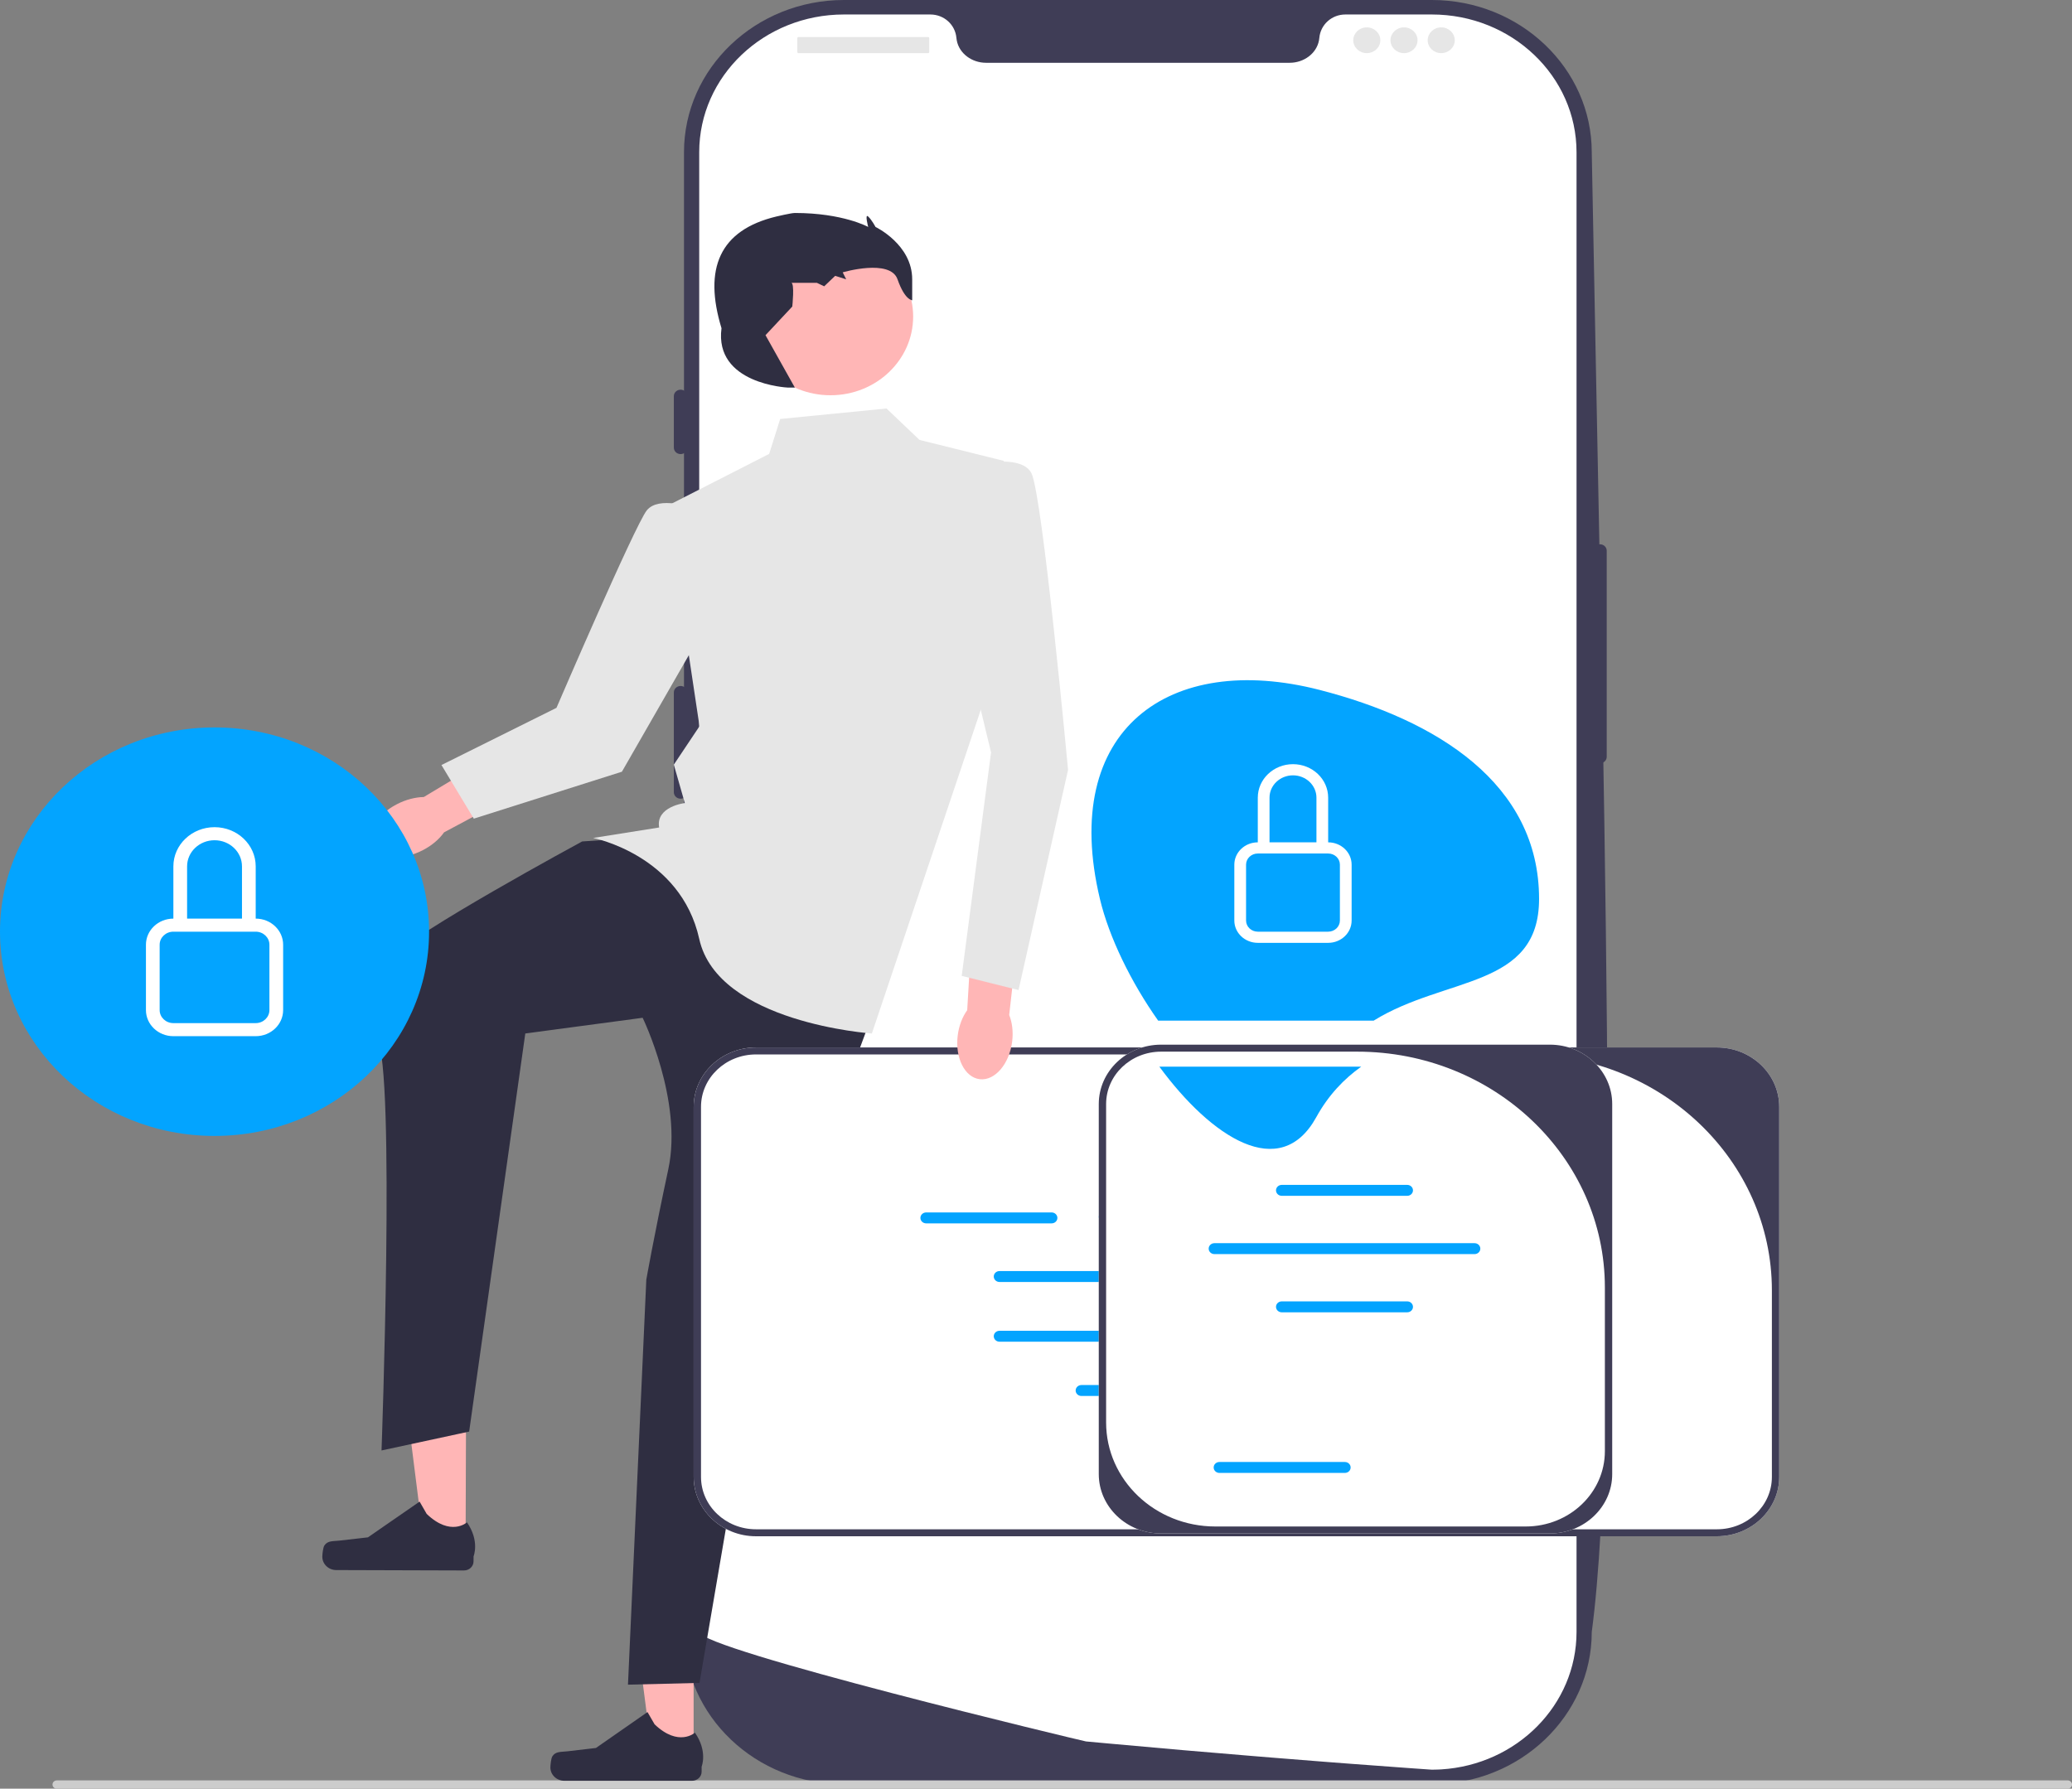 <svg width="249" height="215" viewBox="0 0 249 215" fill="none" xmlns="http://www.w3.org/2000/svg">
<rect x="0" y="0" width="249" height="215" fill="#808080" stroke="none"/>
<g id="4 1" clip-path="url(#clip0_1_2266)">
<g id="Group">
<path id="Vector" d="M172.069 214.459H101.416C90.819 214.459 82.198 206.249 82.198 196.157V18.301C82.198 8.21 90.819 0 101.416 0H172.069C182.666 0 191.287 8.21 191.287 18.301C192.602 89.723 194.845 169.704 191.287 196.157C191.287 206.249 182.666 214.459 172.069 214.459Z" fill="#3F3D56"/>
<path id="Vector_2" d="M192.273 65.421C191.824 65.421 191.459 65.769 191.459 66.196V90.971C191.459 91.398 191.824 91.745 192.273 91.745C192.721 91.745 193.086 91.398 193.086 90.971V66.196C193.086 65.769 192.721 65.421 192.273 65.421Z" fill="#3F3D56"/>
<path id="Vector_3" d="M189.458 18.301V196.154C189.458 204.938 182.279 212.123 173.201 212.68H173.197C173.063 212.688 172.929 212.696 172.791 212.699C172.551 212.711 172.311 212.715 172.067 212.715C172.067 212.715 171.173 212.653 169.538 212.537C167.888 212.421 165.485 212.246 162.489 212.018C161.591 211.952 160.644 211.879 159.644 211.801C157.652 211.646 155.465 211.476 153.119 211.283C152.184 211.209 151.217 211.128 150.229 211.046C145.18 210.632 139.525 210.148 133.562 209.599C132.553 209.51 131.537 209.417 130.513 209.32C130.244 209.293 84.027 198.229 84.027 196.154V18.301C84.027 9.154 91.812 1.741 101.418 1.741H111.8C113.459 1.741 114.792 2.972 114.934 4.547C114.947 4.652 114.959 4.756 114.979 4.861C115.28 6.444 116.804 7.547 118.495 7.547H154.989C156.68 7.547 158.205 6.444 158.506 4.861C158.526 4.756 158.538 4.652 158.55 4.547C158.693 2.972 160.026 1.741 161.684 1.741H172.067C181.673 1.741 189.458 9.154 189.458 18.301Z" fill="white"/>
<path id="Vector_4" d="M81.791 46.84C81.343 46.84 80.978 47.187 80.978 47.614V53.808C80.978 54.235 81.343 54.582 81.791 54.582C82.24 54.582 82.604 54.235 82.604 53.808V47.614C82.604 47.187 82.24 46.84 81.791 46.84Z" fill="#3F3D56"/>
<path id="Vector_5" d="M81.791 65.421C81.343 65.421 80.978 65.769 80.978 66.196V78.196C80.978 78.623 81.343 78.97 81.791 78.97C82.24 78.97 82.604 78.623 82.604 78.196V66.196C82.604 65.769 82.24 65.421 81.791 65.421Z" fill="#3F3D56"/>
<path id="Vector_6" d="M81.791 82.454C81.343 82.454 80.978 82.802 80.978 83.228V95.229C80.978 95.656 81.343 96.003 81.791 96.003C82.24 96.003 82.604 95.656 82.604 95.229V83.228C82.604 82.802 82.24 82.454 81.791 82.454Z" fill="#3F3D56"/>
<path id="Vector_7" d="M111.533 4.452H95.953C95.877 4.452 95.816 4.51 95.816 4.582V6.257C95.816 6.329 95.877 6.387 95.953 6.387H111.533C111.609 6.387 111.67 6.329 111.67 6.257V4.582C111.67 4.51 111.609 4.452 111.533 4.452Z" fill="#E6E6E6"/>
<path id="Vector_8" d="M164.254 6.387C165.152 6.387 165.88 5.694 165.88 4.839C165.88 3.984 165.152 3.29 164.254 3.29C163.355 3.29 162.627 3.984 162.627 4.839C162.627 5.694 163.355 6.387 164.254 6.387Z" fill="#E6E6E6"/>
<path id="Vector_9" d="M168.725 6.387C169.623 6.387 170.351 5.694 170.351 4.839C170.351 3.984 169.623 3.29 168.725 3.29C167.827 3.29 167.099 3.984 167.099 4.839C167.099 5.694 167.827 6.387 168.725 6.387Z" fill="#E6E6E6"/>
<path id="Vector_10" d="M173.197 6.387C174.095 6.387 174.823 5.694 174.823 4.839C174.823 3.984 174.095 3.29 173.197 3.29C172.299 3.29 171.571 3.984 171.571 4.839C171.571 5.694 172.299 6.387 173.197 6.387Z" fill="#E6E6E6"/>
</g>
<path id="Vector_11" d="M6.309 214.501C6.309 214.778 6.542 215 6.833 215H248.476C248.766 215 249 214.778 249 214.501C249 214.224 248.766 214.001 248.476 214.001H6.833C6.542 214.001 6.309 214.224 6.309 214.501Z" fill="#CCCCCC"/>
<g id="Group_2">
<path id="Vector_12" d="M83.355 211.22L78.4 211.22L76.043 193.019L83.356 193.019L83.355 211.22Z" fill="#FFB6B6"/>
<path id="Vector_13" d="M66.377 211.113C66.223 211.361 66.142 212.159 66.142 212.447C66.142 213.332 66.895 214.049 67.823 214.049H83.17C83.803 214.049 84.317 213.56 84.317 212.956V212.348C84.317 212.348 85.076 210.519 83.513 208.265C83.513 208.265 81.571 210.03 78.668 207.266L77.812 205.789L71.616 210.105L68.181 210.507C67.43 210.595 66.764 210.494 66.377 211.113Z" fill="#2F2E41"/>
</g>
<g id="Group_3">
<path id="Vector_14" d="M55.951 185.94L50.996 185.924L48.699 167.716L56.013 167.739L55.951 185.94Z" fill="#FFB6B6"/>
<path id="Vector_15" d="M38.974 185.781C38.819 186.028 38.735 186.827 38.734 187.115C38.731 187.999 39.481 188.718 40.41 188.721L55.757 188.768C56.39 188.77 56.905 188.282 56.907 187.678L56.91 187.07C56.91 187.07 57.675 185.244 56.119 182.985C56.119 182.985 54.171 184.744 51.277 181.971L50.426 180.492L44.216 184.788L40.78 185.181C40.029 185.266 39.363 185.163 38.974 185.781Z" fill="#2F2E41"/>
</g>
<path id="Vector_16" d="M76.128 100.723L69.957 101.143C69.957 101.143 49.069 112.452 47.306 114.97C45.544 117.488 43.12 121.055 45.323 124.832C47.527 128.61 45.85 174.343 45.85 174.343L56.38 172.075L63.126 124.225L77.229 122.336C77.229 122.336 82.077 132.296 80.314 140.536C78.552 148.776 77.67 153.812 77.67 153.812L75.466 202.495L84.061 202.285L91.773 157.17L104.995 121.497L87.807 102.192L76.128 100.723Z" fill="#2F2E41"/>
<path id="Vector_17" d="M106.537 49.102L93.757 50.361L92.434 54.558L80.094 60.853L84.061 87.293L80.976 91.91L82.298 96.526C82.298 96.526 78.772 96.946 79.213 99.464L71.28 100.723C71.28 100.723 81.802 102.769 84.033 112.867C86.264 122.966 104.775 124.225 104.775 124.225L119.318 80.998L120.64 55.398L110.504 52.88L106.537 49.102Z" fill="#E6E6E6"/>
<path id="Vector_18" d="M99.801 47.51C105.289 47.51 109.737 43.274 109.737 38.049C109.737 32.823 105.289 28.587 99.801 28.587C94.314 28.587 89.866 32.823 89.866 38.049C89.866 43.274 94.314 47.51 99.801 47.51Z" fill="#FFB6B6"/>
<path id="Vector_19" d="M94.638 46.584C94.638 46.584 85.823 46.165 86.705 39.45C84.523 32.299 86.454 27.656 93.316 26.02C93.316 26.02 95.079 25.6 95.519 25.6C101.316 25.6 104.334 27.279 104.334 27.279C104.334 27.279 103.893 25.617 104.334 26.028C104.774 26.44 105.215 27.279 105.215 27.279C105.215 27.279 109.622 29.378 109.622 33.574C109.622 37.771 109.622 36.092 109.622 36.092C109.622 36.092 108.741 36.092 107.859 33.574C106.978 31.056 101.271 32.735 101.271 32.735L101.689 33.574L100.367 33.155L99.045 34.414L98.164 33.994C98.164 33.994 94.638 33.994 95.079 33.994C95.519 33.994 95.212 36.846 95.212 36.846L91.993 40.289L95.519 46.584H94.638Z" fill="#2F2E41"/>
<path id="Vector_20" d="M47.677 96.675C45.168 97.979 43.84 100.269 44.712 101.789C45.583 103.31 48.324 103.485 50.833 102.181C51.931 101.61 52.803 100.85 53.364 100.049L63.923 94.396L61.032 89.734L50.929 95.802C49.918 95.817 48.776 96.104 47.677 96.675Z" fill="#FFB6B6"/>
<path id="Vector_21" d="M83.286 61.049C83.286 61.049 79.147 59.549 77.721 61.355C76.295 63.162 66.874 85.082 66.874 85.082L53.051 91.956L56.938 98.402L74.737 92.759L86.481 72.306L83.286 61.049Z" fill="#E6E6E6"/>
<g id="Group_4">
<path id="Vector_22" d="M213.815 133.037V177.523C213.815 181.457 210.454 184.658 206.323 184.658H90.854C86.723 184.658 83.362 181.457 83.362 177.523V133.037C83.362 129.103 86.723 125.903 90.854 125.903H206.323C210.454 125.903 213.815 129.103 213.815 133.037Z" fill="white"/>
<path id="Vector_23" d="M213.815 133.037V177.523C213.815 181.457 210.454 184.658 206.323 184.658H90.854C86.723 184.658 83.362 181.457 83.362 177.523V133.037C83.362 129.103 86.723 125.903 90.854 125.903H206.323C210.454 125.903 213.815 129.103 213.815 133.037ZM206.323 183.819C209.974 183.819 212.934 181 212.934 177.523V155.095C212.934 139.436 199.603 126.742 183.159 126.742H90.854C87.203 126.742 84.243 129.561 84.243 133.037V177.523C84.243 181 87.203 183.819 90.854 183.819H206.323Z" fill="#3F3D56"/>
<g id="Group_5">
<path id="Vector_24" d="M135.195 152.78H120.113C119.733 152.78 119.424 153.074 119.424 153.436C119.424 153.798 119.733 154.093 120.113 154.093H135.195C135.575 154.093 135.885 153.798 135.885 153.436C135.885 153.074 135.575 152.78 135.195 152.78Z" fill="#03A4FF"/>
<path id="Vector_25" d="M158.113 152.78H143.031C142.651 152.78 142.341 153.074 142.341 153.436C142.341 153.798 142.651 154.093 143.031 154.093H158.113C158.493 154.093 158.802 153.798 158.802 153.436C158.802 153.074 158.493 152.78 158.113 152.78Z" fill="#03A4FF"/>
</g>
<g id="Group_6">
<path id="Vector_26" d="M135.195 159.959H120.113C119.733 159.959 119.424 160.253 119.424 160.615C119.424 160.977 119.733 161.272 120.113 161.272H135.195C135.575 161.272 135.885 160.977 135.885 160.615C135.885 160.253 135.575 159.959 135.195 159.959Z" fill="#03A4FF"/>
<path id="Vector_27" d="M158.113 159.959H143.031C142.651 159.959 142.341 160.253 142.341 160.615C142.341 160.977 142.651 161.272 143.031 161.272H158.113C158.493 161.272 158.802 160.977 158.802 160.615C158.802 160.253 158.493 159.959 158.113 159.959Z" fill="#03A4FF"/>
<path id="Vector_28" d="M181.72 160.615C181.72 160.253 181.41 159.959 181.03 159.959H165.948C165.568 159.959 165.259 160.253 165.259 160.615C165.259 160.977 165.568 161.272 165.948 161.272H181.03C181.41 161.272 181.72 160.977 181.72 160.615Z" fill="#03A4FF"/>
</g>
<g id="Group_7">
<path id="Vector_29" d="M126.381 147.047C126.761 147.047 127.07 146.753 127.07 146.391C127.07 146.029 126.761 145.734 126.381 145.734H111.299C110.919 145.734 110.609 146.029 110.609 146.391C110.609 146.753 110.919 147.047 111.299 147.047H126.381Z" fill="#03A4FF"/>
<path id="Vector_30" d="M170.796 146.78H185.878C186.258 146.78 186.567 146.486 186.567 146.124C186.567 145.762 186.258 145.467 185.878 145.467H170.796C170.416 145.467 170.106 145.762 170.106 146.124C170.106 146.486 170.416 146.78 170.796 146.78Z" fill="#03A4FF"/>
<path id="Vector_31" d="M132.734 146.918H164.002C164.382 146.918 164.691 146.624 164.691 146.262C164.691 145.9 164.382 145.605 164.002 145.605H132.734C132.354 145.605 132.044 145.9 132.044 146.262C132.044 146.624 132.354 146.918 132.734 146.918Z" fill="#03A4FF"/>
</g>
<path id="Vector_32" d="M145.036 166.481H129.955C129.575 166.481 129.265 166.776 129.265 167.138C129.265 167.5 129.575 167.794 129.955 167.794H145.036C145.417 167.794 145.726 167.5 145.726 167.138C145.726 166.776 145.417 166.481 145.036 166.481Z" fill="#03A4FF"/>
<g id="Group_8">
<path id="Vector_33" d="M193.745 132.702V177.188C193.745 181.122 190.384 184.323 186.253 184.323H139.537C135.405 184.323 132.044 181.122 132.044 177.188V132.702C132.044 128.768 135.405 125.567 139.537 125.567H186.253C190.384 125.567 193.745 128.768 193.745 132.702Z" fill="white"/>
<path id="Vector_34" d="M193.745 132.702V177.188C193.745 181.122 190.384 184.323 186.253 184.323H139.537C135.405 184.323 132.044 181.122 132.044 177.188V132.702C132.044 128.768 135.405 125.567 139.537 125.567H186.253C190.384 125.567 193.745 128.768 193.745 132.702ZM183.355 183.483C188.607 183.483 192.864 179.429 192.864 174.428V154.76C192.864 139.101 179.533 126.407 163.089 126.407H139.537C135.886 126.407 132.926 129.225 132.926 132.702V170.981C132.926 177.886 138.804 183.483 146.055 183.483L183.355 183.483Z" fill="#3F3D56"/>
<path id="Vector_35" d="M169.114 143.736H154.032C153.652 143.736 153.342 143.442 153.342 143.08C153.342 142.718 153.652 142.423 154.032 142.423H169.114C169.494 142.423 169.803 142.718 169.803 143.08C169.803 143.442 169.494 143.736 169.114 143.736Z" fill="#03A4FF"/>
<path id="Vector_36" d="M169.114 157.738H154.032C153.652 157.738 153.342 157.444 153.342 157.082C153.342 156.72 153.652 156.425 154.032 156.425H169.114C169.494 156.425 169.803 156.72 169.803 157.082C169.803 157.444 169.494 157.738 169.114 157.738Z" fill="#03A4FF"/>
<path id="Vector_37" d="M161.621 177.044H146.54C146.159 177.044 145.85 176.749 145.85 176.387C145.85 176.025 146.159 175.73 146.54 175.73H161.621C162.002 175.73 162.311 176.025 162.311 176.387C162.311 176.749 162.002 177.044 161.621 177.044Z" fill="#03A4FF"/>
<path id="Vector_38" d="M177.207 150.742H145.939C145.559 150.742 145.25 150.447 145.25 150.085C145.25 149.723 145.559 149.429 145.939 149.429H177.207C177.587 149.429 177.896 149.723 177.896 150.085C177.896 150.447 177.587 150.742 177.207 150.742Z" fill="#03A4FF"/>
</g>
<g id="Group_9">
<g id="Group_10">
<path id="Vector_39" d="M184.956 108.051C184.956 94.174 172.638 86.54 158.568 82.924C140.529 78.288 127.318 87.669 132.181 108.051C133.283 112.671 135.919 118.066 139.182 122.681H165.076C173.726 117.319 184.956 118.823 184.956 108.051Z" fill="#03A4FF"/>
<path id="Vector_40" d="M158.181 134.285C159.654 131.611 161.521 129.682 163.579 128.214H139.326C145.568 136.705 153.846 142.154 158.181 134.285Z" fill="#03A4FF"/>
</g>
<path id="Vector_41" d="M155.382 93.195C156.939 93.195 158.202 94.397 158.202 95.879V101.249H152.563V95.879C152.563 94.397 153.825 93.195 155.382 93.195ZM159.611 101.249V95.879C159.611 93.655 157.718 91.853 155.382 91.853C153.047 91.853 151.154 93.655 151.154 95.879V101.249C149.597 101.249 148.334 102.451 148.334 103.933V110.645C148.334 112.127 149.597 113.329 151.154 113.329H159.611C161.168 113.329 162.43 112.127 162.43 110.645V103.933C162.43 102.451 161.168 101.249 159.611 101.249ZM151.154 102.591H159.611C160.39 102.591 161.021 103.192 161.021 103.933V110.645C161.021 111.386 160.39 111.987 159.611 111.987H151.154C150.375 111.987 149.744 111.386 149.744 110.645V103.933C149.744 103.192 150.375 102.591 151.154 102.591Z" fill="white"/>
</g>
</g>
<path id="Vector_42" d="M115.094 124.453C114.754 127.156 115.943 129.514 117.749 129.72C119.555 129.926 121.295 127.902 121.635 125.199C121.784 124.016 121.64 122.899 121.279 121.999L122.568 110.53L116.903 110.068L116.233 121.424C115.66 122.217 115.243 123.27 115.094 124.453Z" fill="#FFB6B6"/>
<path id="Vector_43" d="M116.454 56.027C116.454 56.027 122.624 54.348 123.946 56.867C125.268 59.385 128.353 92.539 128.353 92.539L122.403 119.004L115.572 117.3L119.098 90.441L114.25 70.296L116.454 56.027Z" fill="#E6E6E6"/>
<g id="Group_11">
<path id="Vector_44" d="M25.782 136.538C40.021 136.538 51.564 125.546 51.564 111.987C51.564 98.428 40.021 87.436 25.782 87.436C11.543 87.436 0 98.428 0 111.987C0 125.546 11.543 136.538 25.782 136.538Z" fill="#03A4FF"/>
<path id="Vector_45" d="M25.782 100.996C27.603 100.996 29.08 102.402 29.08 104.136V110.417H22.484V104.136C22.484 102.402 23.961 100.996 25.782 100.996ZM30.729 110.417V104.136C30.729 101.535 28.514 99.426 25.782 99.426C23.05 99.426 20.835 101.535 20.835 104.136V110.417C19.014 110.417 17.538 111.823 17.538 113.557V121.408C17.538 123.142 19.014 124.548 20.835 124.548H30.729C32.55 124.548 34.026 123.142 34.026 121.408V113.557C34.026 111.823 32.55 110.417 30.729 110.417ZM20.835 111.987H30.729C31.639 111.987 32.377 112.69 32.377 113.557V121.408C32.377 122.275 31.639 122.978 30.729 122.978H20.835C19.925 122.978 19.186 122.275 19.186 121.408V113.557C19.186 112.69 19.925 111.987 20.835 111.987Z" fill="white"/>
</g>
</g>
<defs>
<clipPath id="clip0_1_2266">
<rect width="249" height="215" fill="white"/>
</clipPath>
</defs>
</svg>
